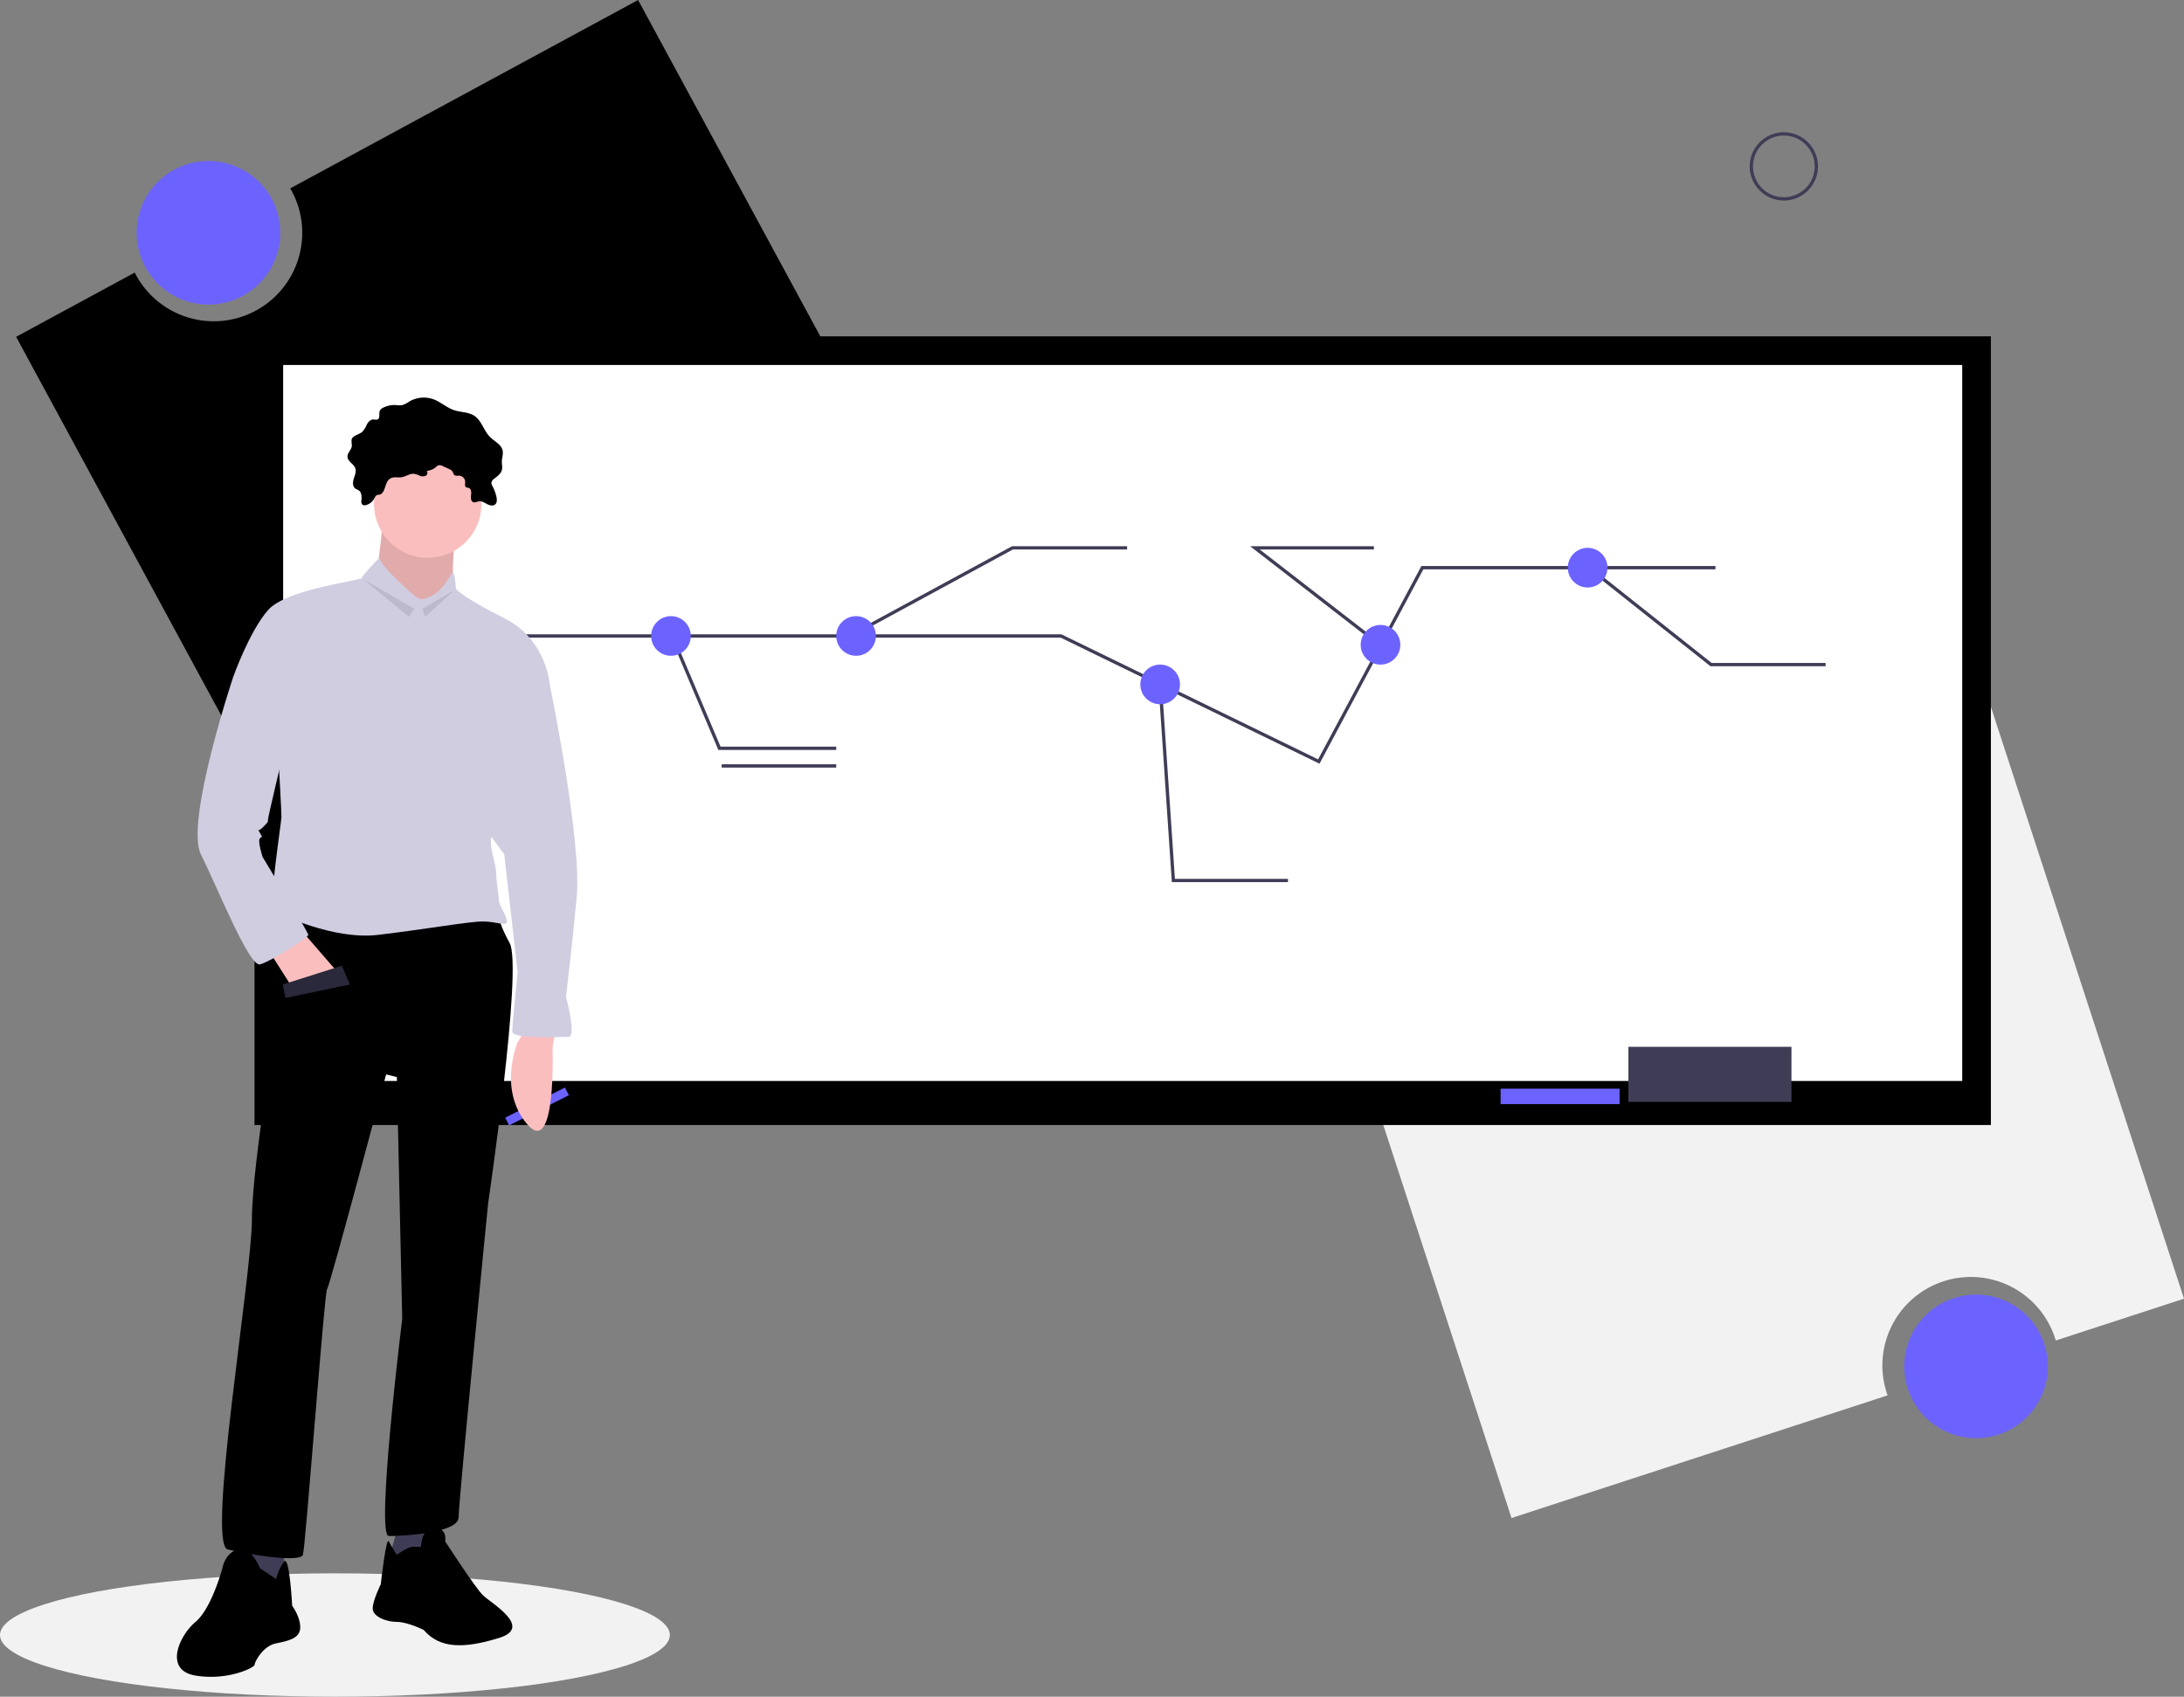 <svg id="Group_1311" data-name="Group 1311" xmlns="http://www.w3.org/2000/svg" width="1325.43" height="1029.942" viewBox="0 0 1325.43 1029.942">
  <rect x="0" y="0" width="1325.43" height="1029.942" fill="#808080" stroke="none"/>
  <path id="Path_1302" data-name="Path 1302" d="M489.212,64.911,278.118,179.251a53.7,53.7,0,1,1-94.394,51.129l-71.977,38.987L298.19,613.575,675.655,409.119Z" transform="translate(-101.962 -64.911)"/>
  <circle id="Ellipse_122" data-name="Ellipse 122" cx="43.578" cy="43.578" r="43.578" transform="translate(82.933 97.729)" fill="#6c63ff"/>
  <path id="Path_1303" data-name="Path 1303" d="M821,881.414l228.236-74.448a53.7,53.7,0,1,1,102.06-33.291l77.822-25.385-121.394-372.16L699.608,509.254Z" transform="translate(96.311 40.057)" fill="#f2f2f2"/>
  <circle id="Ellipse_123" data-name="Ellipse 123" cx="43.578" cy="43.578" r="43.578" transform="translate(1155.661 785.861)" fill="#6c63ff"/>
  <rect id="Rectangle_58" data-name="Rectangle 58" width="1053.776" height="478.746" transform="translate(154.456 204.173)"/>
  <rect id="Rectangle_59" data-name="Rectangle 59" width="1019.006" height="434.616" transform="translate(171.84 221.557)" fill="#fff"/>
  <rect id="Rectangle_60" data-name="Rectangle 60" width="98.959" height="33.432" transform="translate(988.249 635.445)" fill="#3f3d56"/>
  <rect id="Rectangle_61" data-name="Rectangle 61" width="72.213" height="9.361" transform="translate(910.687 660.853)" fill="#6c63ff"/>
  <path id="Path_1304" data-name="Path 1304" d="M190.5,299.134H579.648l60.333,29.392,96.129,46.833,62.852-117.681H976.82" transform="translate(64.252 86.909)" fill="none" stroke="#3f3d56" stroke-miterlimit="10" stroke-width="2"/>
  <path id="Path_1305" data-name="Path 1305" d="M304.925,288.678l28.852,68.2h70.876" transform="translate(102.845 97.365)" fill="none" stroke="#3f3d56" stroke-miterlimit="10" stroke-width="2"/>
  <path id="Path_1306" data-name="Path 1306" d="M385.807,302.169l98.548-53.491h69.538" transform="translate(130.125 83.874)" fill="none" stroke="#3f3d56" stroke-miterlimit="10" stroke-width="2"/>
  <circle id="Ellipse_124" data-name="Ellipse 124" cx="12.036" cy="12.036" r="12.036" transform="translate(395.166 374.007)" fill="#6c63ff"/>
  <circle id="Ellipse_125" data-name="Ellipse 125" cx="12.036" cy="12.036" r="12.036" transform="translate(507.497 374.007)" fill="#6c63ff"/>
  <path id="Path_1307" data-name="Path 1307" d="M526.5,310.678,534.524,429.7h69.538" transform="translate(177.577 104.785)" fill="none" stroke="#3f3d56" stroke-miterlimit="10" stroke-width="2"/>
  <path id="Path_1308" data-name="Path 1308" d="M645.926,307.91,569.5,248.678h72.213" transform="translate(192.08 83.874)" fill="none" stroke="#3f3d56" stroke-miterlimit="10" stroke-width="2"/>
  <path id="Path_1309" data-name="Path 1309" d="M721.051,257.678l74.151,58.84H864.74" transform="translate(243.195 86.909)" fill="none" stroke="#3f3d56" stroke-miterlimit="10" stroke-width="2"/>
  <circle id="Ellipse_126" data-name="Ellipse 126" cx="12.036" cy="12.036" r="12.036" transform="translate(692.042 403.427)" fill="#6c63ff"/>
  <circle id="Ellipse_127" data-name="Ellipse 127" cx="12.036" cy="12.036" r="12.036" transform="translate(951.474 332.551)" fill="#6c63ff"/>
  <circle id="Ellipse_128" data-name="Ellipse 128" cx="12.036" cy="12.036" r="12.036" transform="translate(825.77 379.356)" fill="#6c63ff"/>
  <line id="Line_2" data-name="Line 2" x2="69.538" transform="translate(437.959 464.942)" fill="none" stroke="#3f3d56" stroke-miterlimit="10" stroke-width="2"/>
  <path id="Path_1310" data-name="Path 1310" d="M615.93,322.589Z" transform="translate(68.088 21.998)" fill="none" stroke="#3f3d56" stroke-miterlimit="10" stroke-width="2"/>
  <path id="Path_1311" data-name="Path 1311" d="M727.93,321.589Z" transform="translate(105.863 21.661)" fill="none" stroke="#3f3d56" stroke-miterlimit="10" stroke-width="2"/>
  <path id="Path_1312" data-name="Path 1312" d="M727.93,329.589Z" transform="translate(105.863 24.359)" fill="none" stroke="#3f3d56" stroke-miterlimit="10" stroke-width="2"/>
  <path id="Path_1313" data-name="Path 1313" d="M932.93,374.589Z" transform="translate(175.005 39.537)" fill="none" stroke="#3f3d56" stroke-miterlimit="10" stroke-width="2"/>
  <path id="Path_1314" data-name="Path 1314" d="M913.93,382.589Z" transform="translate(168.597 42.235)" fill="none" stroke="#3f3d56" stroke-miterlimit="10" stroke-width="2"/>
  <path id="Path_1315" data-name="Path 1315" d="M688.93,472.589Z" transform="translate(92.709 72.59)" fill="none" stroke="#3f3d56" stroke-miterlimit="10" stroke-width="2"/>
  <circle id="Ellipse_129" data-name="Ellipse 129" cx="19.732" cy="19.732" r="19.732" transform="translate(1062.851 81.272)" fill="none" stroke="#3f3d56" stroke-miterlimit="10" stroke-width="2"/>
  <ellipse id="Ellipse_130" data-name="Ellipse 130" cx="203.266" cy="37.444" rx="203.266" ry="37.444" transform="translate(0 955.055)" fill="#f2f2f2"/>
  <path id="Path_1316" data-name="Path 1316" d="M265.535,493.658l-36.263,18.3,2.347,4.674,36.262-18.3Z" transform="translate(77.329 166.5)" fill="#6c63ff"/>
  <path id="Path_1317" data-name="Path 1317" d="M363.188,533.533l-1.629,9.775s2.444,67.608-15.477,46.43-5.7-49.688-5.7-49.688l4.887-8.146Z" transform="translate(-26.221 92.596)" fill="#fbbebe"/>
  <path id="Path_1318" data-name="Path 1318" d="M279.694,299.221s-3.258,34.211-4.887,35.841,24.437,32.582,24.437,32.582l22.808-21.178s-1.629-30.953,3.258-37.47S279.694,299.221,279.694,299.221Z" transform="translate(-46.99 14.117)" fill="#fbbebe"/>
  <path id="Path_1319" data-name="Path 1319" d="M279.694,299.221s-3.258,34.211-4.887,35.841,24.437,32.582,24.437,32.582l22.808-21.178s-1.629-30.953,3.258-37.47S279.694,299.221,279.694,299.221Z" transform="translate(-46.99 14.117)" opacity="0.1"/>
  <path id="Path_1320" data-name="Path 1320" d="M135.924,702.127v29.324l-11.4,1.63-16.291-4.888,4.886-30.954Z" transform="translate(36.503 235.164)" fill="#3f3d56"/>
  <path id="Path_1321" data-name="Path 1321" d="M235.112,779.681s-4.887-13.033-13.033-11.4-9.775,11.4-9.775,11.4-6.516,24.437-16.291,32.582-19.549,29.324,0,32.582,35.841-4.887,35.841-6.516,4.887-11.4,13.033-13.033,14.662-3.258,14.662-9.775-4.887-13.033-4.887-13.033-1.629-30.9-4.887-26.855a32.409,32.409,0,0,0-4.887,10.564Z" transform="translate(-77.348 172.272)"/>
  <path id="Path_1322" data-name="Path 1322" d="M182.967,690.341l-6.517,24.436,16.291,3.259,8.145-8.145,1.629-21.179Z" transform="translate(59.513 232.288)" fill="#3f3d56"/>
  <path id="Path_1323" data-name="Path 1323" d="M288.232,774.787s6.516-4.887,9.775-4.887h4.887s0-11.4,8.146-11.4,6.516,8.146,6.516,8.146,17.92,27.7,22.808,32.582,30.953,19.549,9.775,26.066-35.841,6.516-45.615-4.887c0,0-9.775-4.887-16.291-4.887s-14.662-3.258-14.662-8.146,4.887-14.662,4.887-14.662,3.258-29.324,4.887-26.066S288.232,774.787,288.232,774.787Z" transform="translate(-47.383 169.02)"/>
  <path id="Path_1324" data-name="Path 1324" d="M241.248,474.647v53.761s-17.92,104.264-17.92,138.475-27.7,197.123-14.662,200.382,43.986,8.146,45.615,3.258,13.033-159.654,14.662-161.283,35.841-130.329,35.841-130.329l6.517,1.629,3.258,146.621s-16.291,131.959-8.146,131.959,42.357-1.629,42.357-11.4,17.92-190.607,17.92-190.607,21.178-143.362,13.033-158.024-8.146-22.808-8.146-22.808Z" transform="translate(-70.45 73.284)"/>
  <circle id="Ellipse_131" data-name="Ellipse 131" cx="32.582" cy="32.582" r="32.582" transform="translate(227.002 273.425)" fill="#fbbebe"/>
  <path id="Path_1325" data-name="Path 1325" d="M321,341.726s-20.364-17.106-21.993-23.622c0,0-10.589,10.589-10.589,12.218S242.8,336.839,231.4,349.872,210.222,390.6,210.222,390.6l27.7,52.132s1.629,29.324,1.629,32.582-8.146,55.39-4.887,57.019S270.5,550.254,298.195,547s55.39-8.146,63.536-8.146,14.662,3.258,14.662,0-4.887-9.775-4.887-13.033-1.629-11.4-1.629-16.291-3.258-13.033-3.258-19.549,35.841-94.489,35.841-94.489-1.629-27.7-27.7-40.728-29.324-17.92-29.324-17.92-.508-9.775-1.883-9.775-6.262,14.662-19.3,16.291Z" transform="translate(-68.749 20.486)" fill="#d0cde1"/>
  <path id="Path_1326" data-name="Path 1326" d="M122.847,436.17l11.4,17.92,29.324-6.517L142.4,423.137Z" transform="translate(41.434 142.715)" fill="#fbbebe"/>
  <path id="Path_1327" data-name="Path 1327" d="M355.7,366.224l9.775,13.033s19.549,94.489,16.291,128.7-6.516,60.277-6.516,60.277,6.516,24.437,1.629,24.437-34.211,1.629-34.211-3.258,3.258-35.841,3.258-35.841l-8.146-71.681-17.92-24.437Z" transform="translate(-31.769 36.715)" fill="#d0cde1"/>
  <path id="Path_1328" data-name="Path 1328" d="M288.694,294.23c2-.846,4.306-.16,6.445-.521,2.512-.424,4.759-2.285,7.3-2.05a14.021,14.021,0,0,1,3.473,1.128,4.534,4.534,0,0,0,3.558.127,2.022,2.022,0,0,0,.774-3.037,10.057,10.057,0,0,0,5.787-2.491,4.32,4.32,0,0,1,1.1-.829,3.6,3.6,0,0,1,2.838.442l3.728,1.718a4.715,4.715,0,0,1,2.13,1.524c.443.691.53,1.621,1.158,2.15.8.675,2,.345,3.045.411a3.9,3.9,0,0,1,3.517,3.8c-.015,1.094-.413,2.436.453,3.106.5.388,1.214.326,1.8.565,1.524.619,1.53,2.74,1.3,4.369s-.114,3.778,1.452,4.28c1.1.353,2.23-.4,3.376-.568,1.728-.253,3.328.828,4.866,1.655s3.583,1.385,4.916.257c1.241-1.05,1.161-2.971.82-4.56a25.126,25.126,0,0,0-2.39-6.535,4.148,4.148,0,0,1-.693-2.034,3.683,3.683,0,0,1,1.709-2.487c1.885-1.49,4.054-2.991,4.664-5.315.448-1.706-.056-3.505-.017-5.269.047-2.146.9-4.282.5-6.391-.725-3.822-4.979-5.662-7.725-8.417-3.773-3.787-5-9.844-9.451-12.8-3.562-2.366-8.222-2.084-12.279-3.438-4.456-1.487-8.044-4.9-12.439-6.561a17.335,17.335,0,0,0-14.735,1.292,14.749,14.749,0,0,1-4.332,2.213,15.577,15.577,0,0,1-3.943-.046,15.221,15.221,0,0,0-7.52,1.552,4.2,4.2,0,0,0-2.107,1.848c-.787,1.748.356,4.481-1.369,5.316-.8.39-1.754.016-2.647.036-1.738.038-3.074,1.55-3.9,3.079a14.753,14.753,0,0,1-2.734,4.4c-2.124,1.86-5.983,2.168-6.538,4.936a26.91,26.91,0,0,0,.2,3.507c-.16,2.453-2.786,4.318-2.649,6.772.158,2.831,3.755,4.215,4.717,6.882.732,2.031-.231,4.228-.894,6.283s-.863,4.689.849,6c.671.516,1.535.727,2.219,1.225,1.772,1.289,1.749,3.889,1.553,6.071a2.856,2.856,0,0,0,.644,2.6,2.406,2.406,0,0,0,1.969.236,8.037,8.037,0,0,0,5.087-3.828c.571-.943.685-1.775,1.722-2.275.7-.34,1.557-.036,2.273-.477C285.686,301.984,284.513,296,288.694,294.23Z" transform="translate(-51.239 -4.041)"/>
  <path id="Path_1329" data-name="Path 1329" d="M220.543,368.661l-4.887,4.887s-29.324,87.972-19.549,107.522,29.324,68.423,35.841,66.794,29.324-16.291,29.324-17.92-27.7-47.244-27.7-47.244-3.258-9.775-1.629-11.4,1.629,0,0-3.258-1.629,0,1.629-3.258,3.258-3.258,3.258-4.887,9.775-42.357,9.775-42.357Z" transform="translate(-74.182 37.537)" fill="#d0cde1"/>
  <path id="Path_1330" data-name="Path 1330" d="M128.329,449.768l35.842-11.4,4.886,11.4-39.1,8.145Z" transform="translate(43.283 147.851)" fill="#2f2e41"/>
  <path id="Path_1331" data-name="Path 1331" d="M128.329,449.768l35.842-11.4,4.886,11.4-39.1,8.145Z" transform="translate(43.283 147.851)" opacity="0.1"/>
  <path id="Path_1332" data-name="Path 1332" d="M164.876,262.939l27.7,22.807,3.259-4.888Z" transform="translate(55.609 88.684)" opacity="0.1"/>
  <path id="Path_1333" data-name="Path 1333" d="M211.226,267.812l-19.548,11.4,1.629,4.888Z" transform="translate(64.649 90.327)" opacity="0.1"/>
</svg>
